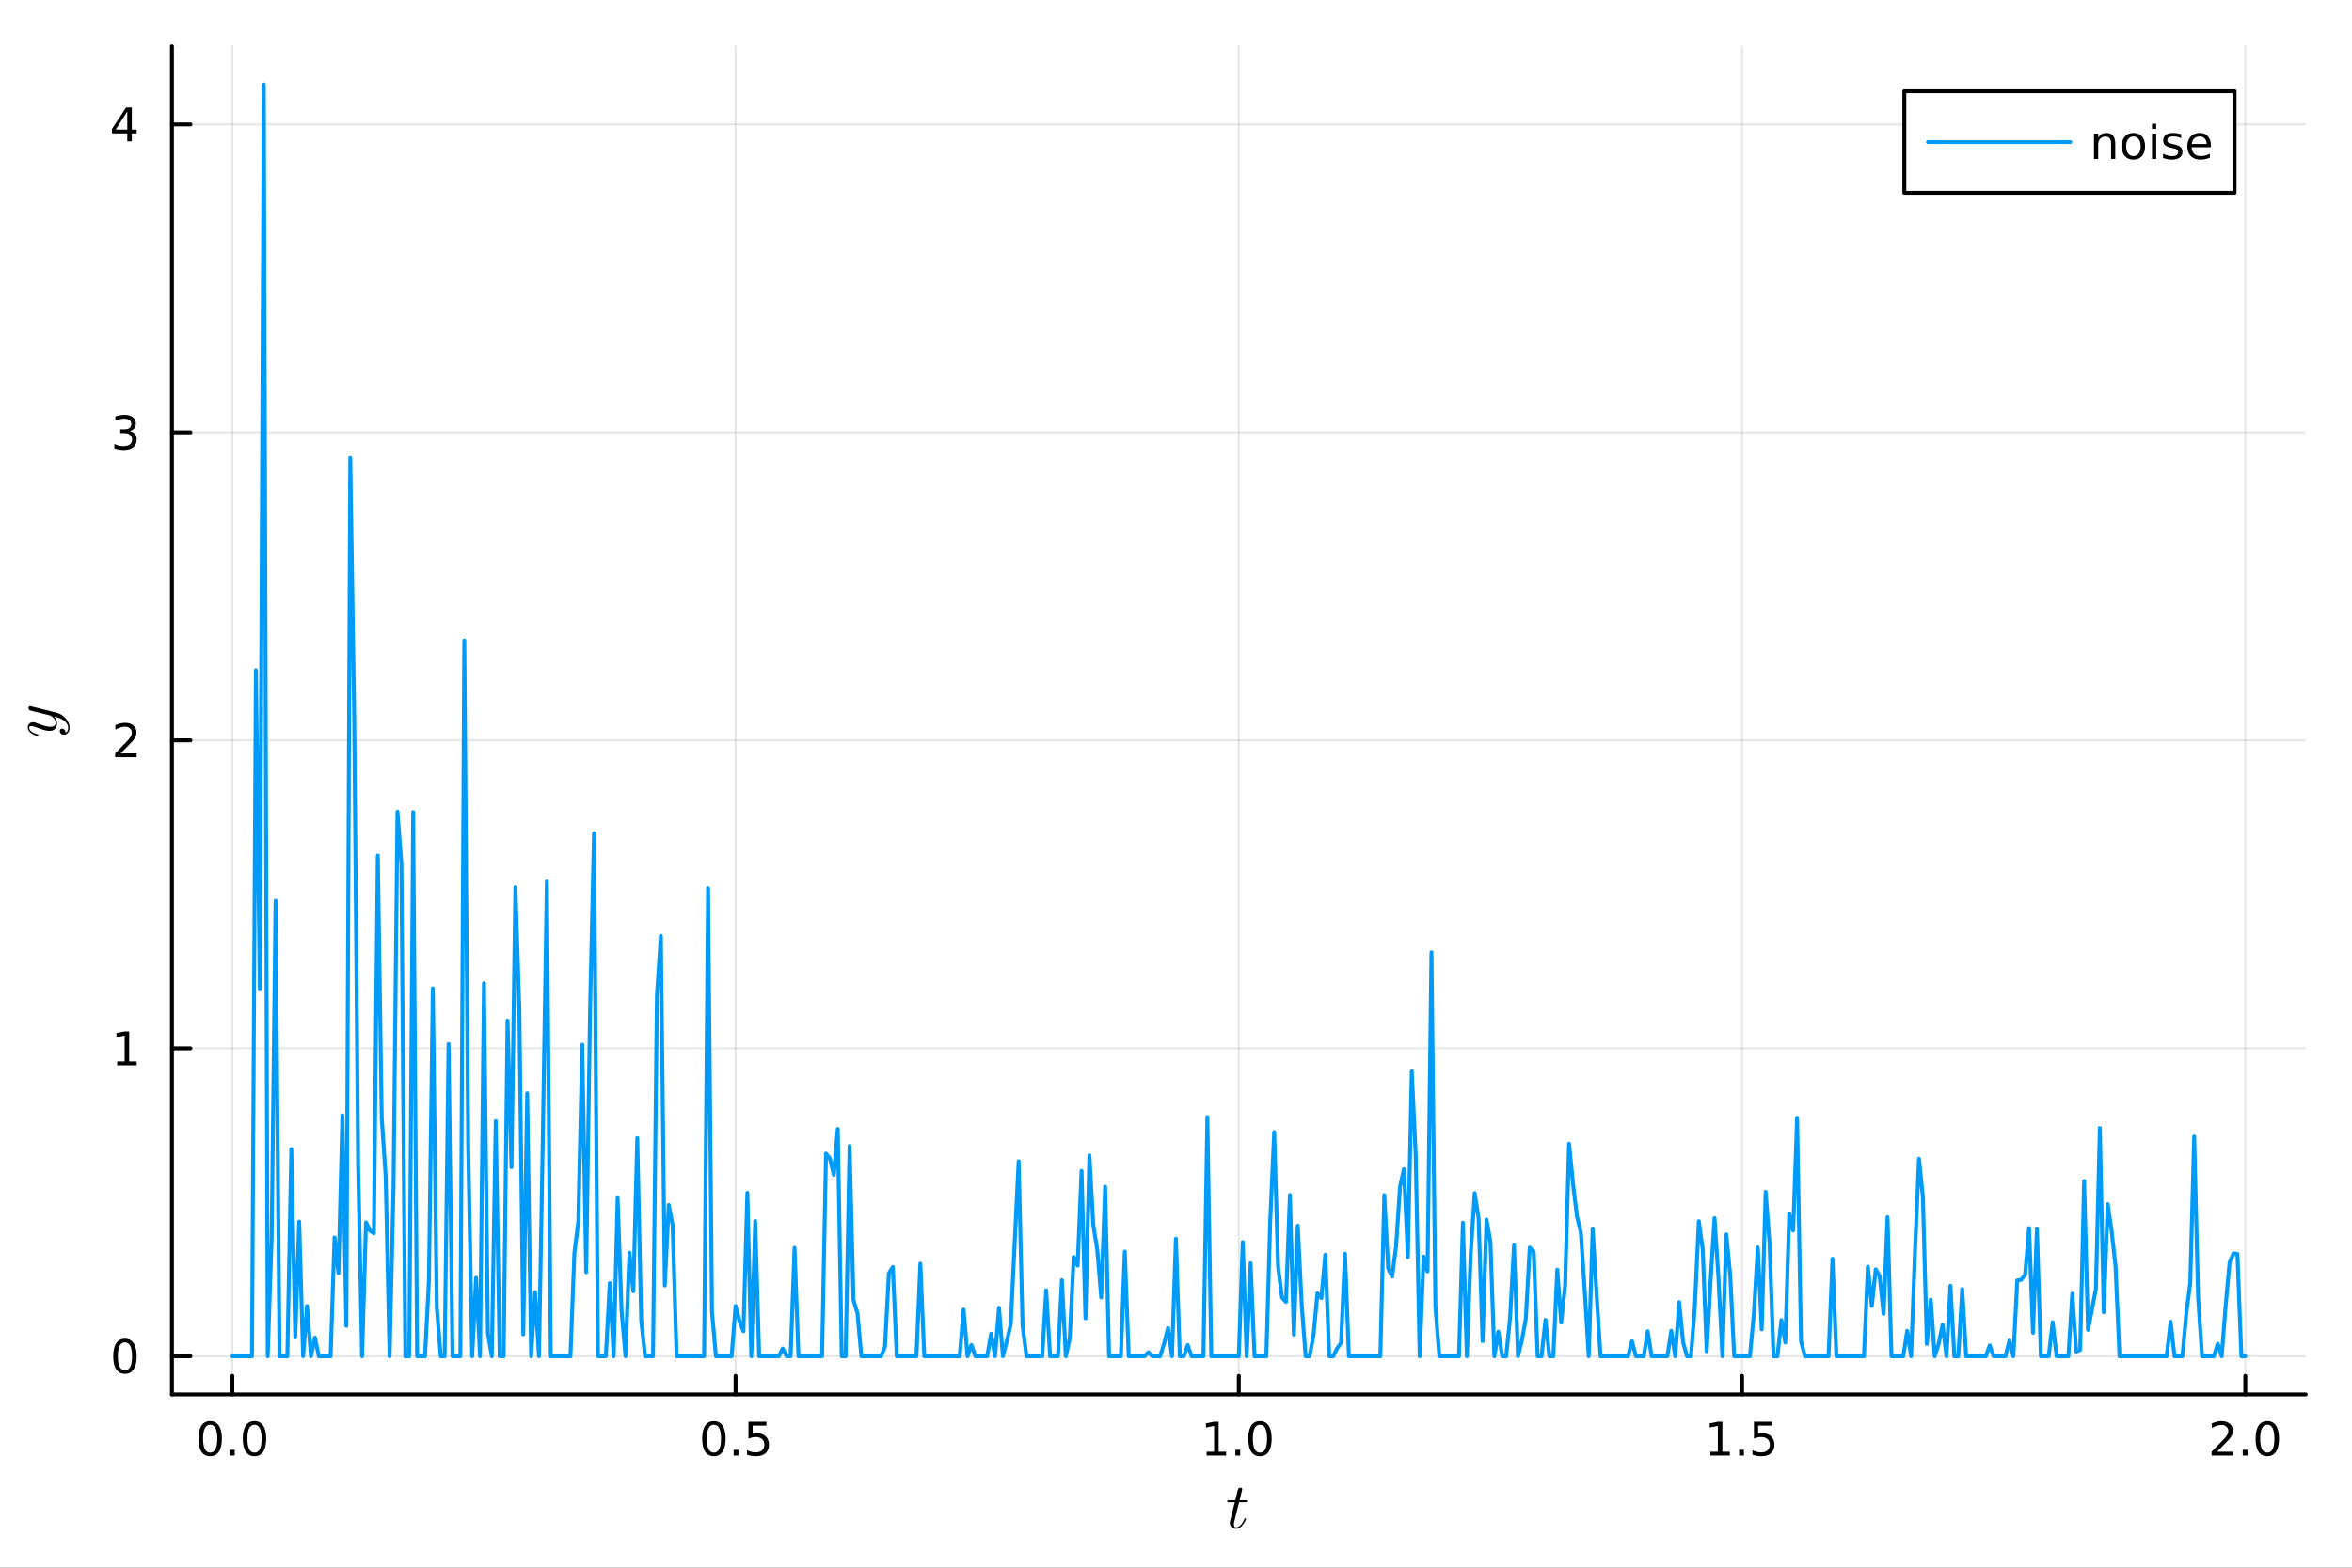 <?xml version="1.0" encoding="utf-8"?>
<svg xmlns="http://www.w3.org/2000/svg" xmlns:xlink="http://www.w3.org/1999/xlink" width="600" height="400" viewBox="0 0 2400 1600">
<rect x="0" y="0" width="2400" height="1600" fill="#333333" stroke="none"/>
<defs>
  <clipPath id="clip700">
    <rect x="0" y="0" width="2400" height="1600"/>
  </clipPath>
</defs>
<path clip-path="url(#clip700)" d="M0 1600 L2400 1600 L2400 0 L0 0  Z" fill="#ffffff" fill-rule="evenodd" fill-opacity="1"/>
<defs>
  <clipPath id="clip701">
    <rect x="480" y="0" width="1681" height="1600"/>
  </clipPath>
</defs>
<path clip-path="url(#clip700)" d="M175.445 1423.18 L2352.76 1423.18 L2352.76 47.244 L175.445 47.244  Z" fill="#ffffff" fill-rule="evenodd" fill-opacity="1"/>
<defs>
  <clipPath id="clip702">
    <rect x="175" y="47" width="2178" height="1377"/>
  </clipPath>
</defs>
<polyline clip-path="url(#clip702)" style="stroke:#000000; stroke-linecap:round; stroke-linejoin:round; stroke-width:2; stroke-opacity:0.1; fill:none" points="237.067,1423.18 237.067,47.244 "/>
<polyline clip-path="url(#clip702)" style="stroke:#000000; stroke-linecap:round; stroke-linejoin:round; stroke-width:2; stroke-opacity:0.1; fill:none" points="750.584,1423.18 750.584,47.244 "/>
<polyline clip-path="url(#clip702)" style="stroke:#000000; stroke-linecap:round; stroke-linejoin:round; stroke-width:2; stroke-opacity:0.1; fill:none" points="1264.1,1423.18 1264.1,47.244 "/>
<polyline clip-path="url(#clip702)" style="stroke:#000000; stroke-linecap:round; stroke-linejoin:round; stroke-width:2; stroke-opacity:0.1; fill:none" points="1777.62,1423.18 1777.62,47.244 "/>
<polyline clip-path="url(#clip702)" style="stroke:#000000; stroke-linecap:round; stroke-linejoin:round; stroke-width:2; stroke-opacity:0.1; fill:none" points="2291.13,1423.18 2291.13,47.244 "/>
<polyline clip-path="url(#clip700)" style="stroke:#000000; stroke-linecap:round; stroke-linejoin:round; stroke-width:4; stroke-opacity:1; fill:none" points="175.445,1423.18 2352.76,1423.18 "/>
<polyline clip-path="url(#clip700)" style="stroke:#000000; stroke-linecap:round; stroke-linejoin:round; stroke-width:4; stroke-opacity:1; fill:none" points="237.067,1423.18 237.067,1404.28 "/>
<polyline clip-path="url(#clip700)" style="stroke:#000000; stroke-linecap:round; stroke-linejoin:round; stroke-width:4; stroke-opacity:1; fill:none" points="750.584,1423.18 750.584,1404.28 "/>
<polyline clip-path="url(#clip700)" style="stroke:#000000; stroke-linecap:round; stroke-linejoin:round; stroke-width:4; stroke-opacity:1; fill:none" points="1264.1,1423.18 1264.1,1404.28 "/>
<polyline clip-path="url(#clip700)" style="stroke:#000000; stroke-linecap:round; stroke-linejoin:round; stroke-width:4; stroke-opacity:1; fill:none" points="1777.62,1423.18 1777.62,1404.28 "/>
<polyline clip-path="url(#clip700)" style="stroke:#000000; stroke-linecap:round; stroke-linejoin:round; stroke-width:4; stroke-opacity:1; fill:none" points="2291.13,1423.18 2291.13,1404.28 "/>
<path clip-path="url(#clip700)" d="M214.452 1454.1 Q210.84 1454.1 209.012 1457.66 Q207.206 1461.2 207.206 1468.33 Q207.206 1475.44 209.012 1479.01 Q210.84 1482.55 214.452 1482.55 Q218.086 1482.55 219.891 1479.01 Q221.72 1475.44 221.72 1468.33 Q221.72 1461.2 219.891 1457.66 Q218.086 1454.1 214.452 1454.1 M214.452 1450.39 Q220.262 1450.39 223.317 1455 Q226.396 1459.58 226.396 1468.33 Q226.396 1477.06 223.317 1481.67 Q220.262 1486.25 214.452 1486.25 Q208.641 1486.25 205.563 1481.67 Q202.507 1477.06 202.507 1468.33 Q202.507 1459.58 205.563 1455 Q208.641 1450.39 214.452 1450.39 Z" fill="#000000" fill-rule="nonzero" fill-opacity="1" /><path clip-path="url(#clip700)" d="M234.614 1479.7 L239.498 1479.7 L239.498 1485.58 L234.614 1485.58 L234.614 1479.7 Z" fill="#000000" fill-rule="nonzero" fill-opacity="1" /><path clip-path="url(#clip700)" d="M259.683 1454.1 Q256.072 1454.1 254.243 1457.66 Q252.437 1461.2 252.437 1468.33 Q252.437 1475.44 254.243 1479.01 Q256.072 1482.55 259.683 1482.55 Q263.317 1482.55 265.123 1479.01 Q266.951 1475.44 266.951 1468.33 Q266.951 1461.2 265.123 1457.66 Q263.317 1454.1 259.683 1454.1 M259.683 1450.39 Q265.493 1450.39 268.549 1455 Q271.627 1459.58 271.627 1468.33 Q271.627 1477.06 268.549 1481.67 Q265.493 1486.25 259.683 1486.25 Q253.873 1486.25 250.794 1481.67 Q247.738 1477.06 247.738 1468.33 Q247.738 1459.58 250.794 1455 Q253.873 1450.39 259.683 1450.39 Z" fill="#000000" fill-rule="nonzero" fill-opacity="1" /><path clip-path="url(#clip700)" d="M728.466 1454.1 Q724.855 1454.1 723.026 1457.66 Q721.221 1461.2 721.221 1468.33 Q721.221 1475.44 723.026 1479.01 Q724.855 1482.55 728.466 1482.55 Q732.1 1482.55 733.906 1479.01 Q735.734 1475.44 735.734 1468.33 Q735.734 1461.2 733.906 1457.66 Q732.1 1454.1 728.466 1454.1 M728.466 1450.39 Q734.276 1450.39 737.332 1455 Q740.41 1459.58 740.41 1468.33 Q740.41 1477.06 737.332 1481.67 Q734.276 1486.25 728.466 1486.25 Q722.656 1486.25 719.577 1481.67 Q716.522 1477.06 716.522 1468.33 Q716.522 1459.58 719.577 1455 Q722.656 1450.39 728.466 1450.39 Z" fill="#000000" fill-rule="nonzero" fill-opacity="1" /><path clip-path="url(#clip700)" d="M748.628 1479.7 L753.512 1479.7 L753.512 1485.58 L748.628 1485.58 L748.628 1479.7 Z" fill="#000000" fill-rule="nonzero" fill-opacity="1" /><path clip-path="url(#clip700)" d="M763.744 1451.02 L782.1 1451.02 L782.1 1454.96 L768.026 1454.96 L768.026 1463.43 Q769.044 1463.08 770.063 1462.92 Q771.081 1462.73 772.1 1462.73 Q777.887 1462.73 781.267 1465.9 Q784.646 1469.08 784.646 1474.49 Q784.646 1480.07 781.174 1483.17 Q777.702 1486.25 771.382 1486.25 Q769.206 1486.25 766.938 1485.88 Q764.693 1485.51 762.285 1484.77 L762.285 1480.07 Q764.369 1481.2 766.591 1481.76 Q768.813 1482.32 771.29 1482.32 Q775.294 1482.32 777.632 1480.21 Q779.97 1478.1 779.97 1474.49 Q779.97 1470.88 777.632 1468.77 Q775.294 1466.67 771.29 1466.67 Q769.415 1466.67 767.54 1467.08 Q765.688 1467.5 763.744 1468.38 L763.744 1451.02 Z" fill="#000000" fill-rule="nonzero" fill-opacity="1" /><path clip-path="url(#clip700)" d="M1231.25 1481.64 L1238.89 1481.64 L1238.89 1455.28 L1230.58 1456.95 L1230.58 1452.69 L1238.85 1451.02 L1243.52 1451.02 L1243.52 1481.64 L1251.16 1481.64 L1251.16 1485.58 L1231.25 1485.58 L1231.25 1481.64 Z" fill="#000000" fill-rule="nonzero" fill-opacity="1" /><path clip-path="url(#clip700)" d="M1260.61 1479.7 L1265.49 1479.7 L1265.49 1485.58 L1260.61 1485.58 L1260.61 1479.7 Z" fill="#000000" fill-rule="nonzero" fill-opacity="1" /><path clip-path="url(#clip700)" d="M1285.67 1454.1 Q1282.06 1454.1 1280.23 1457.66 Q1278.43 1461.2 1278.43 1468.33 Q1278.43 1475.44 1280.23 1479.01 Q1282.06 1482.55 1285.67 1482.55 Q1289.31 1482.55 1291.11 1479.01 Q1292.94 1475.44 1292.94 1468.33 Q1292.94 1461.2 1291.11 1457.66 Q1289.31 1454.1 1285.67 1454.1 M1285.67 1450.39 Q1291.48 1450.39 1294.54 1455 Q1297.62 1459.58 1297.62 1468.33 Q1297.62 1477.06 1294.54 1481.67 Q1291.48 1486.25 1285.67 1486.25 Q1279.86 1486.25 1276.79 1481.67 Q1273.73 1477.06 1273.73 1468.33 Q1273.73 1459.58 1276.79 1455 Q1279.86 1450.39 1285.67 1450.39 Z" fill="#000000" fill-rule="nonzero" fill-opacity="1" /><path clip-path="url(#clip700)" d="M1745.27 1481.64 L1752.91 1481.64 L1752.91 1455.28 L1744.6 1456.95 L1744.6 1452.69 L1752.86 1451.02 L1757.54 1451.02 L1757.54 1481.64 L1765.18 1481.64 L1765.18 1485.58 L1745.27 1485.58 L1745.27 1481.64 Z" fill="#000000" fill-rule="nonzero" fill-opacity="1" /><path clip-path="url(#clip700)" d="M1774.62 1479.7 L1779.5 1479.7 L1779.5 1485.58 L1774.62 1485.58 L1774.62 1479.7 Z" fill="#000000" fill-rule="nonzero" fill-opacity="1" /><path clip-path="url(#clip700)" d="M1789.74 1451.02 L1808.09 1451.02 L1808.09 1454.96 L1794.02 1454.96 L1794.02 1463.43 Q1795.04 1463.08 1796.05 1462.92 Q1797.07 1462.73 1798.09 1462.73 Q1803.88 1462.73 1807.26 1465.9 Q1810.64 1469.08 1810.64 1474.49 Q1810.64 1480.07 1807.17 1483.17 Q1803.69 1486.25 1797.37 1486.25 Q1795.2 1486.25 1792.93 1485.88 Q1790.68 1485.51 1788.28 1484.77 L1788.28 1480.07 Q1790.36 1481.2 1792.58 1481.76 Q1794.8 1482.32 1797.28 1482.32 Q1801.29 1482.32 1803.62 1480.21 Q1805.96 1478.1 1805.96 1474.49 Q1805.96 1470.88 1803.62 1468.77 Q1801.29 1466.67 1797.28 1466.67 Q1795.41 1466.67 1793.53 1467.08 Q1791.68 1467.5 1789.74 1468.38 L1789.74 1451.02 Z" fill="#000000" fill-rule="nonzero" fill-opacity="1" /><path clip-path="url(#clip700)" d="M2262.37 1481.64 L2278.69 1481.64 L2278.69 1485.58 L2256.75 1485.58 L2256.75 1481.64 Q2259.41 1478.89 2263.99 1474.26 Q2268.6 1469.61 2269.78 1468.27 Q2272.03 1465.74 2272.9 1464.01 Q2273.81 1462.25 2273.81 1460.56 Q2273.81 1457.8 2271.86 1456.07 Q2269.94 1454.33 2266.84 1454.33 Q2264.64 1454.33 2262.19 1455.09 Q2259.76 1455.86 2256.98 1457.41 L2256.98 1452.69 Q2259.8 1451.55 2262.26 1450.97 Q2264.71 1450.39 2266.75 1450.39 Q2272.12 1450.39 2275.31 1453.08 Q2278.51 1455.77 2278.51 1460.26 Q2278.51 1462.39 2277.7 1464.31 Q2276.91 1466.2 2274.8 1468.8 Q2274.22 1469.47 2271.12 1472.69 Q2268.02 1475.88 2262.37 1481.64 Z" fill="#000000" fill-rule="nonzero" fill-opacity="1" /><path clip-path="url(#clip700)" d="M2288.51 1479.7 L2293.39 1479.7 L2293.39 1485.58 L2288.51 1485.58 L2288.51 1479.7 Z" fill="#000000" fill-rule="nonzero" fill-opacity="1" /><path clip-path="url(#clip700)" d="M2313.58 1454.1 Q2309.96 1454.1 2308.14 1457.66 Q2306.33 1461.2 2306.33 1468.33 Q2306.33 1475.44 2308.14 1479.01 Q2309.96 1482.55 2313.58 1482.55 Q2317.21 1482.55 2319.02 1479.01 Q2320.84 1475.44 2320.84 1468.33 Q2320.84 1461.2 2319.02 1457.66 Q2317.21 1454.1 2313.58 1454.1 M2313.58 1450.39 Q2319.39 1450.39 2322.44 1455 Q2325.52 1459.58 2325.52 1468.33 Q2325.52 1477.06 2322.44 1481.67 Q2319.39 1486.25 2313.58 1486.25 Q2307.77 1486.25 2304.69 1481.67 Q2301.63 1477.06 2301.63 1468.33 Q2301.63 1459.58 2304.69 1455 Q2307.77 1450.39 2313.58 1450.39 Z" fill="#000000" fill-rule="nonzero" fill-opacity="1" /><path clip-path="url(#clip700)" d="M1272.57 1531.91 Q1272.57 1532.81 1272.15 1533.04 Q1271.73 1533.23 1270.57 1533.23 L1264.39 1533.23 L1259.5 1552.69 Q1259.11 1554.39 1259.11 1555.84 Q1259.11 1557.45 1259.59 1558.16 Q1260.11 1558.87 1261.17 1558.87 Q1263.26 1558.87 1265.52 1556.97 Q1267.81 1555.07 1269.74 1550.43 Q1270 1549.82 1270.12 1549.69 Q1270.28 1549.53 1270.7 1549.53 Q1271.51 1549.53 1271.51 1550.17 Q1271.51 1550.4 1271.06 1551.43 Q1270.64 1552.46 1269.71 1553.97 Q1268.8 1555.49 1267.61 1556.9 Q1266.45 1558.32 1264.68 1559.35 Q1262.91 1560.35 1261.01 1560.35 Q1258.34 1560.35 1256.63 1558.64 Q1254.95 1556.94 1254.95 1554.26 Q1254.95 1553.39 1255.63 1550.62 Q1256.31 1547.82 1259.98 1533.23 L1254.15 1533.23 Q1253.34 1533.23 1253.02 1533.2 Q1252.73 1533.17 1252.51 1533.01 Q1252.31 1532.81 1252.31 1532.43 Q1252.31 1531.82 1252.57 1531.56 Q1252.83 1531.27 1253.15 1531.24 Q1253.51 1531.17 1254.31 1531.17 L1260.49 1531.17 L1263.07 1520.71 Q1263.33 1519.67 1263.97 1519.09 Q1264.65 1518.48 1265.04 1518.42 Q1265.42 1518.32 1265.71 1518.32 Q1266.58 1518.32 1267.1 1518.81 Q1267.61 1519.26 1267.61 1520.09 Q1267.61 1520.54 1264.91 1531.17 L1270.7 1531.17 Q1271.44 1531.17 1271.73 1531.2 Q1272.06 1531.24 1272.31 1531.4 Q1272.57 1531.56 1272.57 1531.91 Z" fill="#000000" fill-rule="nonzero" fill-opacity="1" /><polyline clip-path="url(#clip702)" style="stroke:#000000; stroke-linecap:round; stroke-linejoin:round; stroke-width:2; stroke-opacity:0.1; fill:none" points="175.445,1384.24 2352.76,1384.24 "/>
<polyline clip-path="url(#clip702)" style="stroke:#000000; stroke-linecap:round; stroke-linejoin:round; stroke-width:2; stroke-opacity:0.1; fill:none" points="175.445,1069.92 2352.76,1069.92 "/>
<polyline clip-path="url(#clip702)" style="stroke:#000000; stroke-linecap:round; stroke-linejoin:round; stroke-width:2; stroke-opacity:0.1; fill:none" points="175.445,755.61 2352.76,755.61 "/>
<polyline clip-path="url(#clip702)" style="stroke:#000000; stroke-linecap:round; stroke-linejoin:round; stroke-width:2; stroke-opacity:0.1; fill:none" points="175.445,441.296 2352.76,441.296 "/>
<polyline clip-path="url(#clip702)" style="stroke:#000000; stroke-linecap:round; stroke-linejoin:round; stroke-width:2; stroke-opacity:0.1; fill:none" points="175.445,126.982 2352.76,126.982 "/>
<polyline clip-path="url(#clip700)" style="stroke:#000000; stroke-linecap:round; stroke-linejoin:round; stroke-width:4; stroke-opacity:1; fill:none" points="175.445,1423.18 175.445,47.244 "/>
<polyline clip-path="url(#clip700)" style="stroke:#000000; stroke-linecap:round; stroke-linejoin:round; stroke-width:4; stroke-opacity:1; fill:none" points="175.445,1384.24 194.343,1384.24 "/>
<polyline clip-path="url(#clip700)" style="stroke:#000000; stroke-linecap:round; stroke-linejoin:round; stroke-width:4; stroke-opacity:1; fill:none" points="175.445,1069.92 194.343,1069.92 "/>
<polyline clip-path="url(#clip700)" style="stroke:#000000; stroke-linecap:round; stroke-linejoin:round; stroke-width:4; stroke-opacity:1; fill:none" points="175.445,755.61 194.343,755.61 "/>
<polyline clip-path="url(#clip700)" style="stroke:#000000; stroke-linecap:round; stroke-linejoin:round; stroke-width:4; stroke-opacity:1; fill:none" points="175.445,441.296 194.343,441.296 "/>
<polyline clip-path="url(#clip700)" style="stroke:#000000; stroke-linecap:round; stroke-linejoin:round; stroke-width:4; stroke-opacity:1; fill:none" points="175.445,126.982 194.343,126.982 "/>
<path clip-path="url(#clip700)" d="M127.501 1370.04 Q123.89 1370.04 122.061 1373.6 Q120.255 1377.14 120.255 1384.27 Q120.255 1391.38 122.061 1394.94 Q123.89 1398.49 127.501 1398.49 Q131.135 1398.49 132.941 1394.94 Q134.769 1391.38 134.769 1384.27 Q134.769 1377.14 132.941 1373.6 Q131.135 1370.04 127.501 1370.04 M127.501 1366.33 Q133.311 1366.33 136.367 1370.94 Q139.445 1375.52 139.445 1384.27 Q139.445 1393 136.367 1397.61 Q133.311 1402.19 127.501 1402.19 Q121.691 1402.19 118.612 1397.61 Q115.556 1393 115.556 1384.27 Q115.556 1375.52 118.612 1370.94 Q121.691 1366.33 127.501 1366.33 Z" fill="#000000" fill-rule="nonzero" fill-opacity="1" /><path clip-path="url(#clip700)" d="M119.538 1083.27 L127.177 1083.27 L127.177 1056.9 L118.867 1058.57 L118.867 1054.31 L127.13 1052.64 L131.806 1052.64 L131.806 1083.27 L139.445 1083.27 L139.445 1087.2 L119.538 1087.2 L119.538 1083.27 Z" fill="#000000" fill-rule="nonzero" fill-opacity="1" /><path clip-path="url(#clip700)" d="M123.126 768.955 L139.445 768.955 L139.445 772.89 L117.501 772.89 L117.501 768.955 Q120.163 766.201 124.746 761.571 Q129.353 756.918 130.533 755.576 Q132.779 753.052 133.658 751.316 Q134.561 749.557 134.561 747.867 Q134.561 745.113 132.617 743.377 Q130.695 741.64 127.593 741.64 Q125.394 741.64 122.941 742.404 Q120.51 743.168 117.732 744.719 L117.732 739.997 Q120.556 738.863 123.01 738.284 Q125.464 737.705 127.501 737.705 Q132.871 737.705 136.066 740.39 Q139.26 743.076 139.26 747.566 Q139.26 749.696 138.45 751.617 Q137.663 753.515 135.556 756.108 Q134.978 756.779 131.876 759.997 Q128.774 763.191 123.126 768.955 Z" fill="#000000" fill-rule="nonzero" fill-opacity="1" /><path clip-path="url(#clip700)" d="M132.316 439.942 Q135.672 440.66 137.547 442.928 Q139.445 445.197 139.445 448.53 Q139.445 453.646 135.927 456.447 Q132.408 459.248 125.927 459.248 Q123.751 459.248 121.436 458.808 Q119.144 458.391 116.691 457.535 L116.691 453.021 Q118.635 454.155 120.95 454.734 Q123.265 455.312 125.788 455.312 Q130.186 455.312 132.478 453.576 Q134.792 451.84 134.792 448.53 Q134.792 445.475 132.64 443.762 Q130.51 442.025 126.691 442.025 L122.663 442.025 L122.663 438.183 L126.876 438.183 Q130.325 438.183 132.154 436.817 Q133.982 435.428 133.982 432.836 Q133.982 430.174 132.084 428.762 Q130.209 427.326 126.691 427.326 Q124.769 427.326 122.57 427.743 Q120.371 428.16 117.732 429.039 L117.732 424.873 Q120.394 424.132 122.709 423.762 Q125.047 423.391 127.107 423.391 Q132.431 423.391 135.533 425.822 Q138.635 428.229 138.635 432.35 Q138.635 435.22 136.992 437.211 Q135.348 439.178 132.316 439.942 Z" fill="#000000" fill-rule="nonzero" fill-opacity="1" /><path clip-path="url(#clip700)" d="M129.862 113.776 L118.056 132.225 L129.862 132.225 L129.862 113.776 M128.635 109.702 L134.515 109.702 L134.515 132.225 L139.445 132.225 L139.445 136.114 L134.515 136.114 L134.515 144.262 L129.862 144.262 L129.862 136.114 L114.26 136.114 L114.26 131.6 L128.635 109.702 Z" fill="#000000" fill-rule="nonzero" fill-opacity="1" /><path clip-path="url(#clip700)" d="M30.856 720.775 Q31.307 720.775 32.37 721.064 L57.555 727.377 Q63.159 728.762 67.088 733.27 Q71.017 737.747 71.017 742.836 Q71.017 745.895 69.374 747.86 Q67.764 749.824 65.284 749.824 Q63.094 749.824 62.031 748.665 Q61.001 747.505 61.001 746.121 Q61.001 745.67 61.13 745.187 Q61.258 744.703 61.806 744.188 Q62.353 743.673 63.287 743.673 Q64.801 743.673 65.993 744.993 Q66.54 745.637 66.669 746.249 Q66.798 746.829 66.798 747.827 Q67.7 747.441 68.311 746.732 Q68.923 746.024 69.149 745.219 Q69.406 744.414 69.471 743.898 Q69.567 743.351 69.567 742.836 Q69.567 738.713 65.413 735.557 Q64.157 734.623 62.901 733.947 Q61.677 733.238 60.163 732.723 Q58.682 732.208 57.877 731.982 Q57.072 731.725 55.236 731.274 Q58.231 734.269 58.231 737.94 Q58.231 739.486 57.812 740.871 Q57.394 742.224 56.524 743.415 Q55.622 744.607 54.044 745.315 Q52.466 745.992 50.373 745.992 Q48.151 745.992 45.123 745.122 Q42.096 744.253 36.524 742.159 Q33.4 741.032 31.887 741.032 Q31.146 741.032 30.695 741.193 Q30.212 741.354 30.051 741.676 Q29.858 741.998 29.826 742.191 Q29.793 742.352 29.793 742.675 Q29.793 744.575 31.726 746.346 Q33.658 748.117 37.974 749.341 Q38.779 749.599 38.972 749.76 Q39.165 749.921 39.165 750.404 Q39.133 751.209 38.489 751.209 Q38.231 751.209 37.233 750.919 Q36.202 750.629 34.689 749.953 Q33.143 749.245 31.758 748.278 Q30.341 747.312 29.342 745.798 Q28.344 744.253 28.344 742.481 Q28.344 740.066 29.922 738.584 Q31.468 737.071 33.755 737.071 Q34.689 737.071 35.526 737.328 Q36.331 737.554 38.489 738.391 Q47.184 741.773 51.436 741.773 Q52.466 741.773 53.336 741.612 Q54.173 741.418 55.011 741 Q55.816 740.581 56.299 739.744 Q56.75 738.874 56.75 737.683 Q56.75 736.169 56.041 734.752 Q55.3 733.303 54.302 732.401 Q53.304 731.467 52.466 730.919 Q51.597 730.34 51.146 730.211 L39.294 727.248 L34.012 725.927 Q31.146 725.316 30.437 725.026 Q29.761 724.639 29.407 723.963 Q29.053 723.287 29.053 722.707 Q29.053 721.902 29.536 721.354 Q30.019 720.775 30.856 720.775 Z" fill="#000000" fill-rule="nonzero" fill-opacity="1" /><polyline clip-path="url(#clip702)" style="stroke:#009af9; stroke-linecap:round; stroke-linejoin:round; stroke-width:4; stroke-opacity:1; fill:none" points="237.067,1384.24 241.079,1384.24 245.091,1384.24 249.103,1384.24 253.115,1384.24 257.126,1384.24 261.138,683.99 265.15,1009.83 269.162,86.186 273.174,1384.24 277.186,1263.73 281.198,919.247 285.209,1384.24 289.221,1384.24 293.233,1384.24 297.245,1172.75 301.257,1365 305.269,1246.75 309.28,1384.24 313.292,1332.94 317.304,1384.24 321.316,1365.1 325.328,1384.24 329.34,1384.24 333.352,1384.24 337.363,1384.24 341.375,1262.93 345.387,1299.4 349.399,1138.27 353.411,1353.15 357.423,467.33 361.435,731.162 365.446,1188.75 369.458,1384.24 373.47,1247.51 377.482,1256.03 381.494,1258.62 385.506,873.204 389.517,1141.21 393.529,1200.24 397.541,1384.24 401.553,1211.37 405.565,828.436 409.577,881.497 413.589,1384.24 417.6,1384.24 421.612,828.88 425.624,1384.24 429.636,1384.24 433.648,1384.24 437.66,1307.26 441.672,1008.67 445.683,1333.79 449.695,1384.24 453.707,1384.24 457.719,1065.46 461.731,1384.24 465.743,1384.24 469.754,1384.24 473.766,653.6 477.778,1170.23 481.79,1384.24 485.802,1304.04 489.814,1384.24 493.826,1003.47 497.837,1360.86 501.849,1384.24 505.861,1144.24 509.873,1384.24 513.885,1384.24 517.897,1041.61 521.908,1191.17 525.92,905.397 529.932,1030.38 533.944,1361.89 537.956,1115.76 541.968,1384.24 545.98,1318.72 549.991,1384.24 554.003,1154.2 558.015,899.674 562.027,1384.24 566.039,1384.24 570.051,1384.24 574.063,1384.24 578.074,1384.24 582.086,1384.24 586.098,1278.87 590.11,1246.75 594.122,1066.16 598.134,1298.39 602.145,1028.89 606.157,850.371 610.169,1384.24 614.181,1384.24 618.193,1384.24 622.205,1309.54 626.217,1384.24 630.228,1222.54 634.24,1337.63 638.252,1384.24 642.264,1278.5 646.276,1317.96 650.288,1161.49 654.3,1347.73 658.311,1384.24 662.323,1384.24 666.335,1384.24 670.347,1015.41 674.359,955.103 678.371,1311.98 682.382,1229.72 686.394,1250.41 690.406,1384.24 694.418,1384.24 698.43,1384.24 702.442,1384.24 706.454,1384.24 710.465,1384.24 714.477,1384.24 718.489,1384.24 722.501,906.497 726.513,1338.63 730.525,1384.24 734.536,1384.24 738.548,1384.24 742.56,1384.24 746.572,1384.24 750.584,1332.93 754.596,1348.37 758.608,1358.66 762.619,1217.38 766.631,1384.24 770.643,1246.17 774.655,1384.24 778.667,1384.24 782.679,1384.24 786.691,1384.24 790.702,1384.24 794.714,1384.24 798.726,1376.31 802.738,1384.24 806.75,1384.24 810.762,1273.55 814.773,1384.24 818.785,1384.24 822.797,1384.24 826.809,1384.24 830.821,1384.24 834.833,1384.24 838.845,1384.24 842.856,1177.33 846.868,1182.37 850.88,1199.08 854.892,1152.16 858.904,1384.24 862.916,1384.24 866.928,1169.44 870.939,1326.98 874.951,1340.19 878.963,1384.24 882.975,1384.24 886.987,1384.24 890.999,1384.24 895.01,1384.24 899.022,1384.24 903.034,1374.58 907.046,1299.46 911.058,1293.07 915.07,1384.24 919.082,1384.24 923.093,1384.24 927.105,1384.24 931.117,1384.24 935.129,1384.24 939.141,1289.64 943.153,1384.24 947.164,1384.24 951.176,1384.24 955.188,1384.24 959.2,1384.24 963.212,1384.24 967.224,1384.24 971.236,1384.24 975.247,1384.24 979.259,1384.24 983.271,1336.49 987.283,1384.24 991.295,1372.74 995.307,1384.24 999.319,1384.24 1003.33,1384.24 1007.34,1384.24 1011.35,1361.17 1015.37,1384.24 1019.38,1334.7 1023.39,1384.24 1027.4,1368.65 1031.41,1351.41 1035.43,1267.38 1039.44,1185.16 1043.45,1353.16 1047.46,1384.24 1051.47,1384.24 1055.48,1384.24 1059.5,1384.24 1063.51,1384.24 1067.52,1316.89 1071.53,1384.24 1075.54,1384.24 1079.56,1384.24 1083.57,1306.54 1087.58,1384.24 1091.59,1365.85 1095.6,1282.81 1099.61,1291.68 1103.63,1195.02 1107.64,1345.49 1111.65,1179.12 1115.66,1250.44 1119.67,1275.6 1123.69,1324.21 1127.7,1211.14 1131.71,1384.24 1135.72,1384.24 1139.73,1384.24 1143.75,1384.24 1147.76,1277.34 1151.77,1384.24 1155.78,1384.24 1159.79,1384.24 1163.8,1384.24 1167.82,1384.24 1171.83,1380.18 1175.84,1384.24 1179.85,1384.24 1183.86,1384.24 1187.88,1371.16 1191.89,1355.48 1195.9,1384.24 1199.91,1264.19 1203.92,1384.24 1207.93,1384.24 1211.95,1372.84 1215.96,1384.24 1219.97,1384.24 1223.98,1384.24 1227.99,1384.24 1232.01,1140.05 1236.02,1384.24 1240.03,1384.24 1244.04,1384.24 1248.05,1384.24 1252.07,1384.24 1256.08,1384.24 1260.09,1384.24 1264.1,1384.24 1268.11,1267.67 1272.12,1384.24 1276.14,1289.26 1280.15,1384.24 1284.16,1384.24 1288.17,1384.24 1292.18,1384.24 1296.2,1244.95 1300.21,1155.39 1304.22,1293.38 1308.23,1324.32 1312.24,1328.74 1316.25,1219.6 1320.27,1362.08 1324.28,1250.91 1328.29,1331.79 1332.3,1384.24 1336.31,1384.24 1340.33,1362.8 1344.34,1319.92 1348.35,1324.82 1352.36,1280.51 1356.37,1384.24 1360.38,1384.24 1364.4,1376.23 1368.41,1370.5 1372.42,1279.43 1376.43,1384.24 1380.44,1384.24 1384.46,1384.24 1388.47,1384.24 1392.48,1384.24 1396.49,1384.24 1400.5,1384.24 1404.52,1384.24 1408.53,1384.24 1412.54,1219.74 1416.55,1294.5 1420.56,1302.9 1424.57,1272.08 1428.59,1211.2 1432.6,1193.25 1436.61,1283.13 1440.62,1093.32 1444.63,1179.24 1448.65,1384.24 1452.66,1282.45 1456.67,1297.58 1460.68,971.886 1464.69,1332.99 1468.7,1384.24 1472.72,1384.24 1476.73,1384.24 1480.74,1384.24 1484.75,1384.24 1488.76,1384.24 1492.78,1247.89 1496.79,1384.24 1500.8,1278.45 1504.81,1217.71 1508.82,1243.9 1512.84,1368.8 1516.85,1244.62 1520.86,1267.23 1524.87,1384.24 1528.88,1359.08 1532.89,1384.24 1536.91,1384.24 1540.92,1344.68 1544.93,1270.85 1548.94,1384.24 1552.95,1368.01 1556.97,1345.67 1560.98,1273.28 1564.99,1277.46 1569,1384.24 1573.01,1384.24 1577.02,1347.04 1581.04,1384.24 1585.05,1384.24 1589.06,1295.81 1593.07,1349.85 1597.08,1311.83 1601.1,1167.33 1605.11,1208.04 1609.12,1241.21 1613.13,1257.94 1617.14,1318.54 1621.16,1384.24 1625.17,1254.32 1629.18,1320.78 1633.19,1384.24 1637.2,1384.24 1641.21,1384.24 1645.23,1384.24 1649.24,1384.24 1653.25,1384.24 1657.26,1384.24 1661.27,1384.24 1665.29,1369 1669.3,1384.24 1673.31,1384.24 1677.32,1384.24 1681.33,1358.68 1685.34,1384.24 1689.36,1384.24 1693.37,1384.24 1697.38,1384.24 1701.39,1384.24 1705.4,1358.23 1709.42,1384.24 1713.43,1328.94 1717.44,1369.95 1721.45,1384.24 1725.46,1384.24 1729.48,1332.72 1733.49,1246.35 1737.5,1275.16 1741.51,1379.23 1745.52,1307.02 1749.53,1243.19 1753.55,1304.31 1757.56,1384.24 1761.57,1259.82 1765.58,1302.15 1769.59,1384.24 1773.61,1384.24 1777.62,1384.24 1781.63,1384.24 1785.64,1384.24 1789.65,1340.7 1793.66,1273.13 1797.68,1356.82 1801.69,1216.41 1805.7,1269.13 1809.71,1384.24 1813.72,1384.24 1817.74,1347.32 1821.75,1370.19 1825.76,1238.65 1829.77,1255.87 1833.78,1140.66 1837.79,1368.81 1841.81,1384.24 1845.82,1384.24 1849.83,1384.24 1853.84,1384.24 1857.85,1384.24 1861.87,1384.24 1865.88,1384.24 1869.89,1284.68 1873.9,1384.24 1877.91,1384.24 1881.93,1384.24 1885.94,1384.24 1889.95,1384.24 1893.96,1384.24 1897.97,1384.24 1901.98,1384.24 1906,1292.7 1910.01,1332.78 1914.02,1295.46 1918.03,1302.44 1922.04,1340.89 1926.06,1242.31 1930.07,1384.24 1934.08,1384.24 1938.09,1384.24 1942.1,1384.24 1946.11,1358.29 1950.13,1384.24 1954.14,1275.63 1958.15,1182.62 1962.16,1221.98 1966.17,1371.62 1970.19,1326.43 1974.2,1384.24 1978.21,1371.72 1982.22,1352.07 1986.23,1384.24 1990.25,1312.24 1994.26,1384.24 1998.27,1384.24 2002.28,1315.67 2006.29,1384.24 2010.3,1384.24 2014.32,1384.24 2018.33,1384.24 2022.34,1384.24 2026.35,1384.24 2030.36,1373.11 2034.38,1384.24 2038.39,1384.24 2042.4,1384.24 2046.41,1384.24 2050.42,1368.17 2054.43,1384.24 2058.45,1306.77 2062.46,1306.19 2066.47,1300.88 2070.48,1253.38 2074.49,1360.24 2078.51,1254.25 2082.52,1384.24 2086.53,1384.24 2090.54,1384.24 2094.55,1349.41 2098.57,1384.24 2102.58,1384.24 2106.59,1384.24 2110.6,1384.24 2114.61,1320.24 2118.62,1379.5 2122.64,1377.77 2126.65,1205.29 2130.66,1357.23 2134.67,1336.5 2138.68,1315.51 2142.7,1151.26 2146.71,1339.23 2150.72,1228.9 2154.73,1256.34 2158.74,1292.66 2162.75,1384.24 2166.77,1384.24 2170.78,1384.24 2174.79,1384.24 2178.8,1384.24 2182.81,1384.24 2186.83,1384.24 2190.84,1384.24 2194.85,1384.24 2198.86,1384.24 2202.87,1384.24 2206.89,1384.24 2210.9,1384.24 2214.91,1348.92 2218.92,1384.24 2222.93,1384.24 2226.94,1384.24 2230.96,1340.17 2234.97,1309.47 2238.98,1159.96 2242.99,1323.62 2247,1384.24 2251.02,1384.24 2255.03,1384.24 2259.04,1384.24 2263.05,1371.6 2267.06,1384.24 2271.07,1332.69 2275.09,1288.59 2279.1,1279.21 2283.11,1279.7 2287.12,1384.24 2291.13,1384.24 "/>
<path clip-path="url(#clip700)" d="M1943.19 196.789 L2280.18 196.789 L2280.18 93.109 L1943.19 93.109  Z" fill="#ffffff" fill-rule="evenodd" fill-opacity="1"/>
<polyline clip-path="url(#clip700)" style="stroke:#000000; stroke-linecap:round; stroke-linejoin:round; stroke-width:4; stroke-opacity:1; fill:none" points="1943.19,196.789 2280.18,196.789 2280.18,93.109 1943.19,93.109 1943.19,196.789 "/>
<polyline clip-path="url(#clip700)" style="stroke:#009af9; stroke-linecap:round; stroke-linejoin:round; stroke-width:4; stroke-opacity:1; fill:none" points="1967.38,144.949 2112.54,144.949 "/>
<path clip-path="url(#clip700)" d="M2158.44 146.581 L2158.44 162.229 L2154.18 162.229 L2154.18 146.719 Q2154.18 143.039 2152.75 141.21 Q2151.31 139.382 2148.44 139.382 Q2144.99 139.382 2143 141.581 Q2141.01 143.78 2141.01 147.576 L2141.01 162.229 L2136.73 162.229 L2136.73 136.303 L2141.01 136.303 L2141.01 140.331 Q2142.54 137.993 2144.6 136.835 Q2146.68 135.678 2149.39 135.678 Q2153.86 135.678 2156.15 138.456 Q2158.44 141.21 2158.44 146.581 Z" fill="#000000" fill-rule="nonzero" fill-opacity="1" /><path clip-path="url(#clip700)" d="M2176.98 139.289 Q2173.56 139.289 2171.57 141.974 Q2169.57 144.636 2169.57 149.289 Q2169.57 153.942 2171.54 156.627 Q2173.53 159.289 2176.98 159.289 Q2180.39 159.289 2182.38 156.604 Q2184.37 153.918 2184.37 149.289 Q2184.37 144.682 2182.38 141.997 Q2180.39 139.289 2176.98 139.289 M2176.98 135.678 Q2182.54 135.678 2185.71 139.289 Q2188.88 142.9 2188.88 149.289 Q2188.88 155.655 2185.71 159.289 Q2182.54 162.9 2176.98 162.9 Q2171.4 162.9 2168.23 159.289 Q2165.08 155.655 2165.08 149.289 Q2165.08 142.9 2168.23 139.289 Q2171.4 135.678 2176.98 135.678 Z" fill="#000000" fill-rule="nonzero" fill-opacity="1" /><path clip-path="url(#clip700)" d="M2195.94 136.303 L2200.2 136.303 L2200.2 162.229 L2195.94 162.229 L2195.94 136.303 M2195.94 126.21 L2200.2 126.21 L2200.2 131.604 L2195.94 131.604 L2195.94 126.21 Z" fill="#000000" fill-rule="nonzero" fill-opacity="1" /><path clip-path="url(#clip700)" d="M2225.64 137.067 L2225.64 141.094 Q2223.83 140.169 2221.89 139.706 Q2219.95 139.243 2217.86 139.243 Q2214.69 139.243 2213.09 140.215 Q2211.52 141.187 2211.52 143.131 Q2211.52 144.613 2212.65 145.469 Q2213.79 146.303 2217.21 147.067 L2218.67 147.391 Q2223.21 148.363 2225.11 150.145 Q2227.03 151.905 2227.03 155.076 Q2227.03 158.687 2224.16 160.793 Q2221.31 162.9 2216.31 162.9 Q2214.23 162.9 2211.96 162.483 Q2209.71 162.09 2207.21 161.28 L2207.21 156.881 Q2209.57 158.108 2211.87 158.733 Q2214.16 159.335 2216.4 159.335 Q2219.41 159.335 2221.03 158.317 Q2222.65 157.275 2222.65 155.4 Q2222.65 153.664 2221.47 152.738 Q2220.32 151.812 2216.36 150.956 L2214.88 150.608 Q2210.92 149.775 2209.16 148.062 Q2207.4 146.326 2207.4 143.317 Q2207.4 139.659 2209.99 137.669 Q2212.58 135.678 2217.35 135.678 Q2219.71 135.678 2221.8 136.025 Q2223.88 136.372 2225.64 137.067 Z" fill="#000000" fill-rule="nonzero" fill-opacity="1" /><path clip-path="url(#clip700)" d="M2255.99 148.201 L2255.99 150.284 L2236.4 150.284 Q2236.68 154.682 2239.04 156.997 Q2241.43 159.289 2245.66 159.289 Q2248.12 159.289 2250.41 158.687 Q2252.72 158.085 2254.99 156.881 L2254.99 160.909 Q2252.7 161.881 2250.29 162.391 Q2247.88 162.9 2245.41 162.9 Q2239.2 162.9 2235.57 159.289 Q2231.96 155.678 2231.96 149.52 Q2231.96 143.155 2235.38 139.428 Q2238.83 135.678 2244.67 135.678 Q2249.9 135.678 2252.93 139.057 Q2255.99 142.414 2255.99 148.201 M2251.73 146.951 Q2251.68 143.456 2249.76 141.372 Q2247.86 139.289 2244.71 139.289 Q2241.15 139.289 2239 141.303 Q2236.87 143.317 2236.54 146.974 L2251.73 146.951 Z" fill="#000000" fill-rule="nonzero" fill-opacity="1" /></svg>
